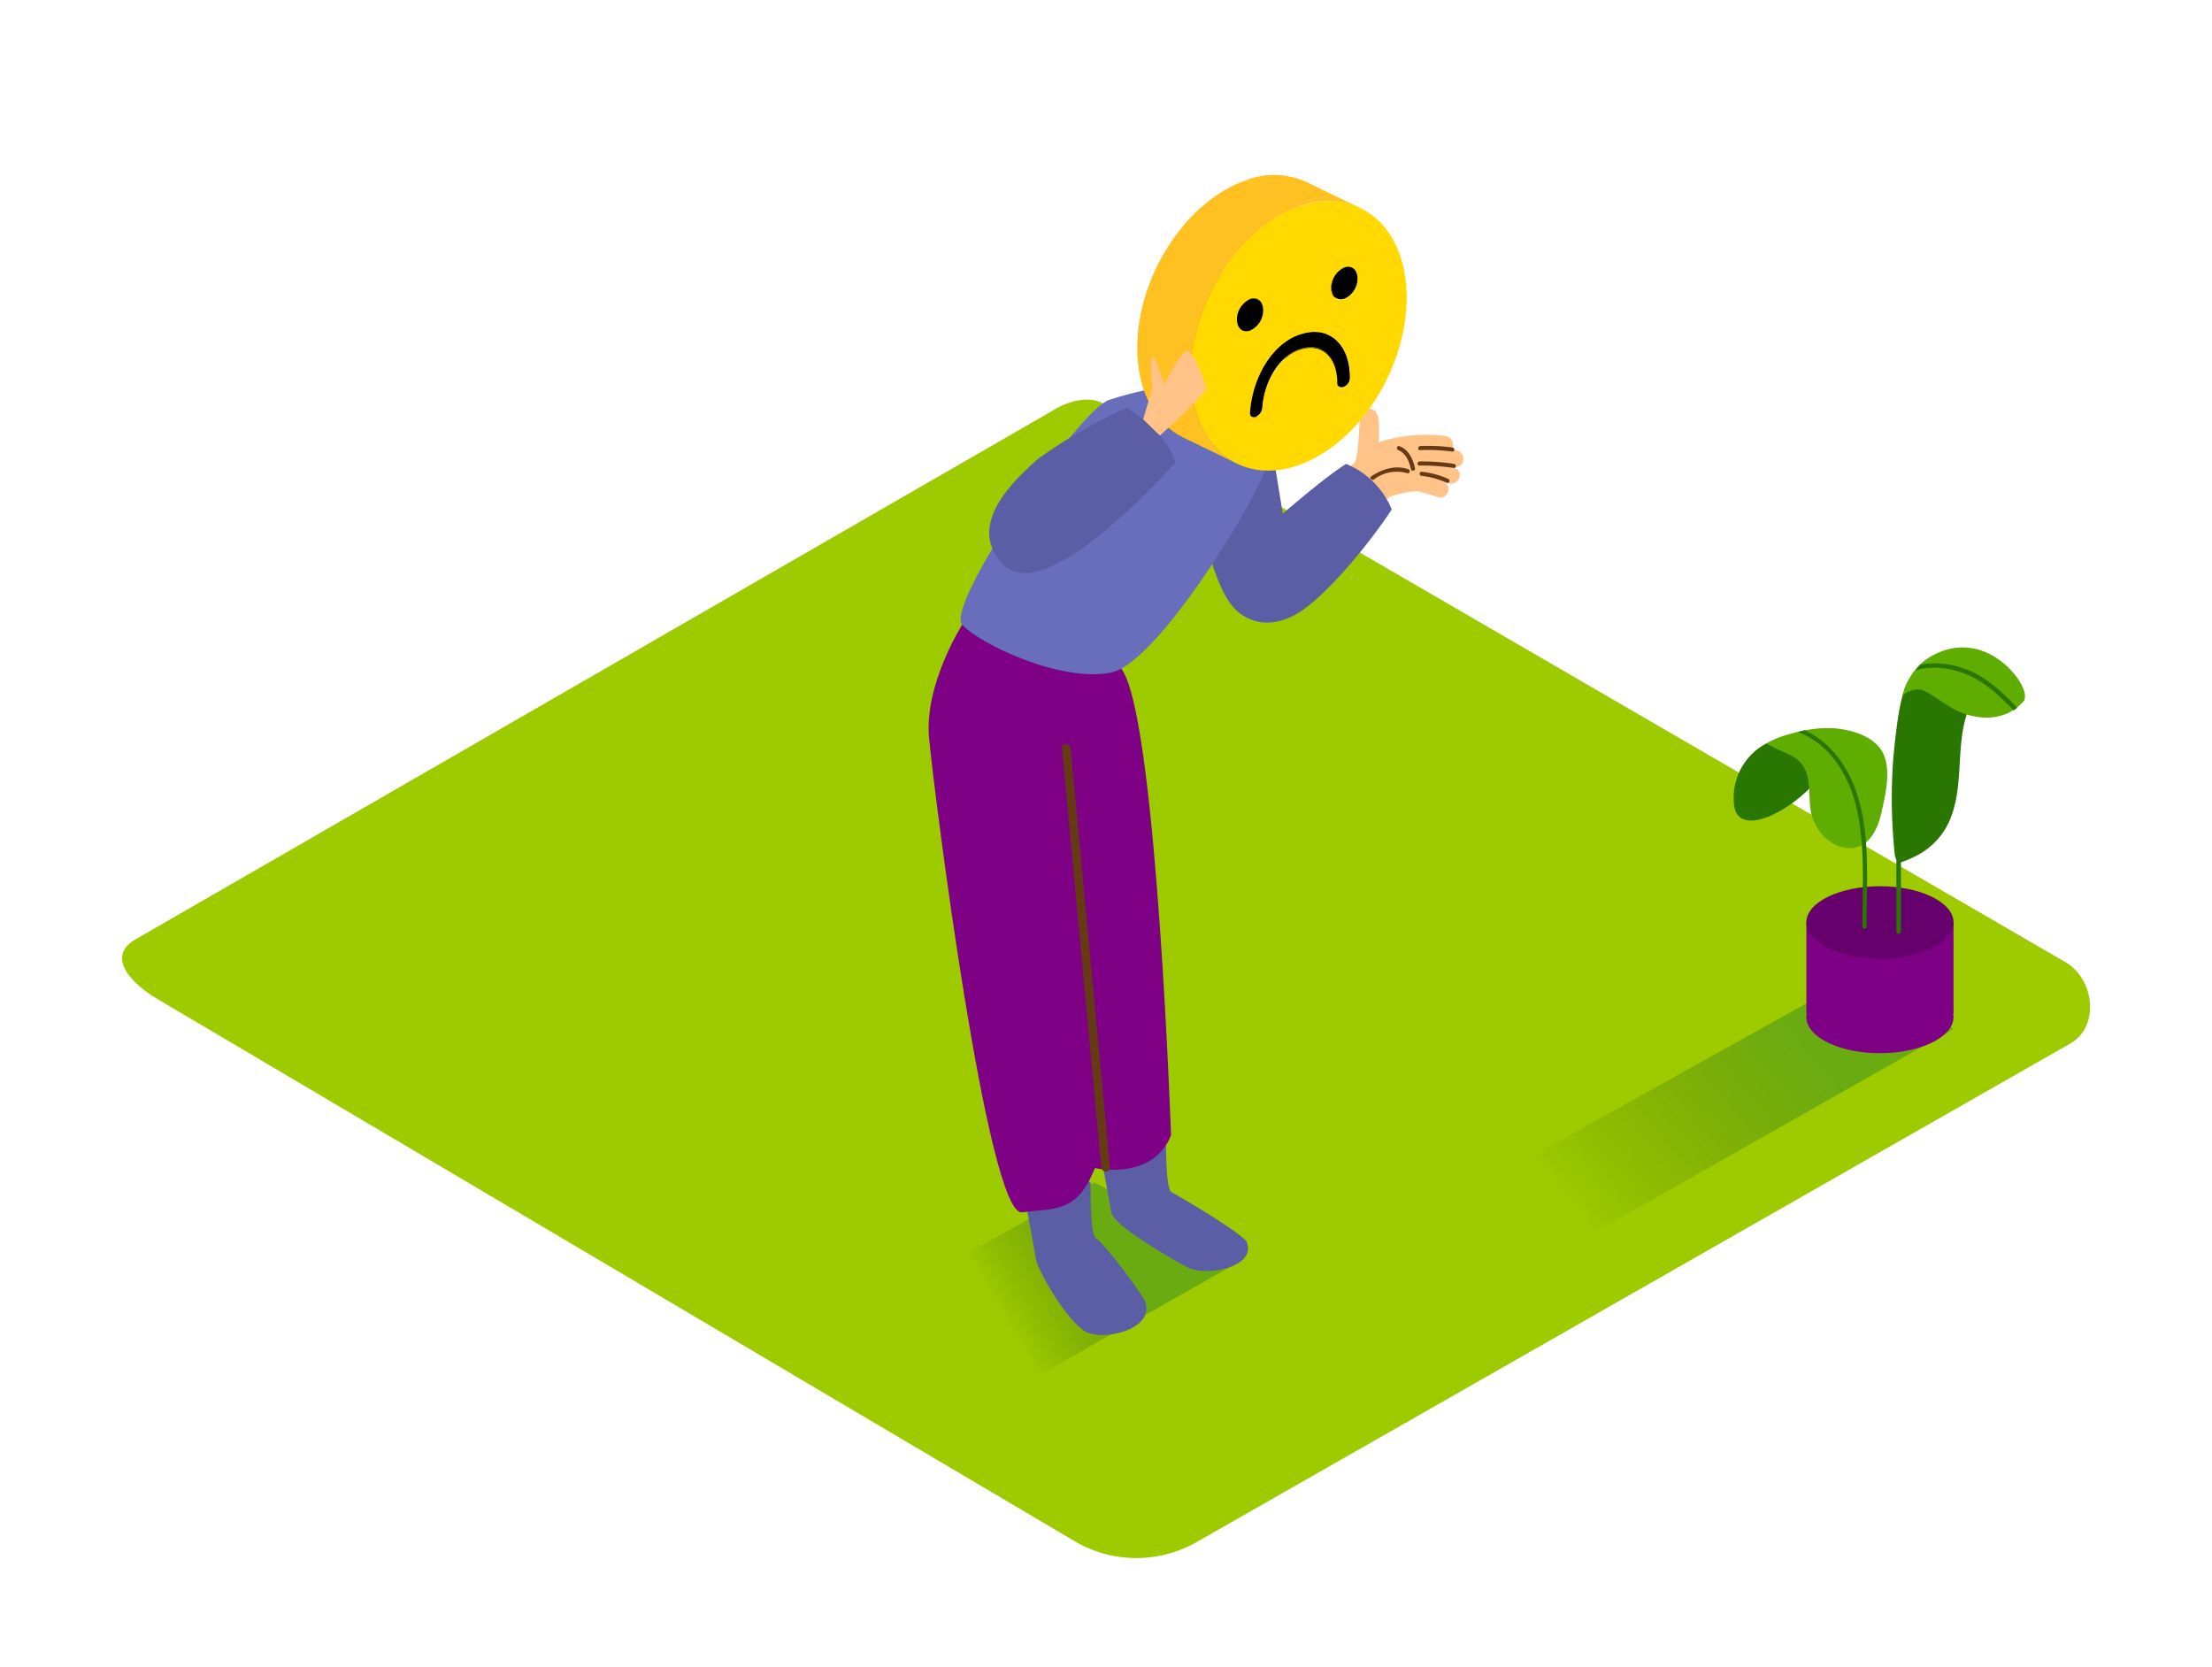 <svg id="Layer_2" data-name="Layer 2" xmlns="http://www.w3.org/2000/svg" xmlns:xlink="http://www.w3.org/1999/xlink" viewBox="0 0 400 300" width="406" height="306" class="illustration styles_illustrationTablet__1DWOa"><defs><linearGradient id="linear-gradient" x1="180.89" y1="237.42" x2="199.09" y2="226.72" gradientUnits="userSpaceOnUse"><stop offset="0" stop-opacity="0"></stop><stop offset="0.99" stop-color="#006837"></stop></linearGradient><linearGradient id="linear-gradient-2" x1="285.3" y1="220.36" x2="325.33" y2="186.88" xlink:href="#linear-gradient"></linearGradient></defs><title>PP</title><path d="M194.73,278.19,29,180.22c-5.28-3-9.8-7.83-4.66-11L190.67,73.33c2.5-1.55,6.29-2.56,8.82-1.09l174,101c5.28,3.06,6.22,11.63.94,14.69L216.58,278A22,22,0,0,1,194.73,278.19Z" fill="#9dcb00"></path><path d="M197.88,213.11l-36.42,20.28L187.8,248l36.5-20.7C215.68,222.28,206.81,217.63,197.88,213.11Z" opacity="0.32" fill="url(#linear-gradient)"></path><path d="M197.22,213s-.19,9.6,1,10.19,8.38,10,8.89,11.51c1.68,4.92-7.42,7.09-10.68,5.41s-8.73-10.9-9.11-13.24-3.06-16.69-3.06-16.69" fill="#5b5ea5"></path><path d="M210.86,204.65s-.19,9.6,1,10.19,13,7.6,13.58,9c1.89,4.57-7.33,6.31-10.59,4.64s-13.52-7.66-13.9-10-3.06-16.69-3.06-16.69" fill="#5b5ea5"></path><path d="M174,112.22s-6.88,10.78-6,20.45,10.6,86.59,16.81,85.81,9.93.1,13.19-8c0,0,10.44,2.37,13.76-5.92,0,0-2.52-72.16-8.45-83.48S174,112.22,174,112.22Z" fill="#7D0085"></path><path d="M263,83.95a32.9,32.9,0,0,0-5.28-.88,29.43,29.43,0,0,1,5.39.55c1.85.3,2.07-2.62.22-2.92l-.92-.14a1.52,1.52,0,0,0-1-2.46,28.66,28.66,0,0,0-12.09,1.1,24.35,24.35,0,0,0-.08-4.43,1.29,1.29,0,0,0-.29-.69c-.35-1.26-2.62-1.22-2.9.4-.4,2.35-.28,4.74-.68,7.06a9.21,9.21,0,0,1-.32,1.24q-2.7,2.81-5.32,5.69c-1.23,1.36,1,3,2.3,1.77a1.73,1.73,0,0,0,.79.64l-.22.29a1.31,1.31,0,0,0-.15,1.31l-.21.21c-1.34,1.31.53,3.56,1.88,2.24l.47-.47a1.17,1.17,0,0,0,1.71-.48,13.77,13.77,0,0,1,4.53-4.51l.57-.4a18.51,18.51,0,0,1,4.92-1c1.25.32,2.48.69,3.7,1.08,1.73.55,2.69-2,1.13-2.67l.8.17C263.83,87.16,264.84,84.41,263,83.95Z" fill="#ffc388"></path><path d="M262.66,80.18a32.34,32.34,0,0,0-5.82-.26c-.47,0-.54.77-.06.74a32.34,32.34,0,0,1,5.82.26C263.08,81,263.13,80.24,262.66,80.18Z" fill="#663a12"></path><path d="M262.93,83.14a40.07,40.07,0,0,0-6.19-.44c-.48,0-.54.75-.06.74a40.06,40.06,0,0,1,6.19.44C263.35,84,263.41,83.21,262.93,83.14Z" fill="#663a12"></path><path d="M254.69,84.12c-2.38-.81-4.69-.05-6.72,1.27-.4.26.08.83.48.57a6.8,6.8,0,0,1,6-1.14A.37.37,0,0,0,254.69,84.12Z" fill="#663a12"></path><path d="M255.88,83.94c-.38-1.69-1.11-3.33-2.8-4-.44-.18-.69.52-.25.7,1.44.6,2,2.06,2.32,3.47C255.25,84.55,256,84.41,255.88,83.94Z" fill="#663a12"></path><path d="M261.88,85.86a15.81,15.81,0,0,0-4.78-1.29c-.48-.05-.53.69-.06.74a15.16,15.16,0,0,1,4.59,1.25C262.06,86.75,262.31,86.05,261.88,85.86Z" fill="#663a12"></path><path d="M230,80.1l3.43,21s-2.61,7.83-8.23,8.83-9.83-25.09-9.83-25.09" fill="#5b5ea5"></path><path d="M213.34,68.86c-.78-.19-7.19.89-12.76,2.7S170.84,108.69,174,112.22s18.1,10.58,27.06,8.63S230.94,84.06,230,80.1C227.7,71,220.7,71,220.7,71" fill="#686ebc"></path><path d="M229.27,59.53s1.63,13.31-3.2,15.7-10-2.59-11.59-5.48-3.2-17.53,5.84-16.54S229.27,59.53,229.27,59.53Z" fill="#ffc388"></path><path d="M229.54,50.76c-3.68-1.28-7.94-4-14.48.27s-8.58,16.34-.76,19.23l1.48-4.32a4.37,4.37,0,0,1-.91-3.07,2.53,2.53,0,0,1,3-2.36,6.63,6.63,0,0,0,1.94-2.3c1.32-2.62,2.82-1.33,4.76,1s6.07,3,8.12,1.55S234.21,52.38,229.54,50.76Z" fill="#663a12"></path><path d="M243.42,83.15c-4.56,2.84-13.84,11.08-13.84,11.08l-6.77,14.55s4,5.6,11.36,1.66c5.25-2.8,13.53-13,17.5-19.05A15,15,0,0,0,243.42,83.15Z" fill="#5b5ea5"></path><polygon points="210.55 68.84 207.21 59.48 214.26 55.54 220.74 73.98 213.26 77.56 210.55 68.84" fill="#da4131"></polygon><path d="M193.6,134.56c-.09-1-1.66-1-1.56,0l7.11,75.79c.09,1,1.66,1,1.56,0Z" fill="#663a12"></path><polyline points="353.26 185.31 284.89 224.08 266.82 214.03 334 176.61" opacity="0.32" fill="url(#linear-gradient-2)"></polyline><polyline points="326.65 166.06 326.65 182.52 353.26 182.52 353.26 166.06" fill="#7D0085"></polyline><ellipse cx="339.95" cy="166.07" rx="13.31" ry="6.55" fill="#7D0085"></ellipse><ellipse cx="339.95" cy="166.07" rx="13.31" ry="6.55" opacity="0.19"></ellipse><ellipse cx="339.95" cy="183.16" rx="13.31" ry="6.55" fill="#7D0085"></ellipse><path d="M354.86,127.82c-2.81-1.15-6.7-5-10.1-4.85-1.29,3.17-1.67,6.88-2.06,10.1a91.63,91.63,0,0,0-.39,16.85q.12,1.88.31,3.74a3,3,0,0,0,.3,1.06q0,6.51,0,13a.41.41,0,0,0,.83,0q0-6.26,0-12.53a18.47,18.47,0,0,0,3.81-1.76,13,13,0,0,0,5.36-6.73c2.15-6,.79-12.66,2.83-18.58C355.45,128,355.15,127.94,354.86,127.82Z" fill="#297600"></path><path d="M349.1,118a10.43,10.43,0,0,0-3.8,3.89,6.52,6.52,0,0,0-.6,1.15l-.12.25h0a17.4,17.4,0,0,0-.64,2.06,2.57,2.57,0,0,1,1.41-1.12,3.52,3.52,0,0,1,2.22-.2,9.31,9.31,0,0,1,2,1.09c1,.58,1.86,1.22,2.8,1.81,4.41,2.8,10.28,3.09,13.68-1,0-.16.09-.32.11-.49C366.72,122.68,358.85,112.35,349.1,118Z" fill="#5fad00"></path><path d="M364.15,127.7l.55-.37a.38.38,0,0,0-.11-.32c-2.67-2.74-5.53-5.42-9.17-6.77a15.71,15.71,0,0,0-8.19-.8c-.3.34-.57.7-.83,1.07,3-1,6.72-.37,9.42.78,3.22,1.37,5.78,3.83,8.19,6.31A.4.4,0,0,0,364.15,127.7Z" fill="#297600"></path><path d="M319.48,133.66a11.11,11.11,0,0,0-5.95,10.66c.31,7.85,13.25.19,16.69-6.44s4,2.83,4,2.83" fill="#297600"></path><path d="M331.12,130.92a23.43,23.43,0,0,0-7.18,1,17.42,17.42,0,0,0-4.47,1.74,14.41,14.41,0,0,0,2.59,1.38c1.62.66,3.32,1.47,4.18,3a6,6,0,0,1,.5,1.18c.79,2.58.11,5.72,1.17,8.31s3.23,4.89,6.29,5.08c3.65.22,5.32-3.28,6-6.31s1.71-7.17.55-10.28C339.45,132.39,334.57,131.08,331.12,130.92Z" fill="#5fad00"></path><path d="M335.92,143.17c-1.53-5-4.78-9.64-9.52-11.83h-.18l-.22.07-.86.22c5.53,2.05,9,7.51,10.42,13.08,1.81,7.13,1.2,14.84,1.22,22.13a.38.38,0,0,0,.76,0C337.53,159.06,338.25,150.71,335.92,143.17Z" fill="#297600"></path><g style="isolation: isolate;"><path d="M232.56,64.53a.92.92,0,0,0,.7,0L243,69.26a.92.92,0,0,1-.7,0Z" fill="#ffd900"></path><path d="M234.39,62.84a11.52,11.52,0,0,0-.65-4l9.75,4.71a11.52,11.52,0,0,1,.65,4,1.78,1.78,0,0,1-1.14,1.7l-9.75-4.71A1.78,1.78,0,0,0,234.39,62.84Z" fill="#ffd900"></path><path d="M233.74,58.88A7.2,7.2,0,0,0,232,56.15l9.75,4.71a7.2,7.2,0,0,1,1.73,2.74L242.35,63l-.6-.29-1.23-.6-.63-.3-4.41-2.13-1.18-.57A1.85,1.85,0,0,1,233.74,58.88Z" fill="#ffd900"></path><path d="M232,56.15a5.7,5.7,0,0,0-1.47-1l9.75,4.71a5.7,5.7,0,0,1,1.47,1l-1.14-.55-1.21-.58-1.25-.61-1.28-.62-.64-.31L235,57.58l-.62-.3-1.21-.58-.58-.28A4.41,4.41,0,0,1,232,56.15Z" fill="#ffd900"></path><path d="M242.3,69.24l-9.75-4.71a.93.93,0,0,1-.44-.92c0-2.84-1.1-5-2.89-5.83L239,62.5c1.79.86,2.88,3,2.89,5.83A.93.93,0,0,0,242.3,69.24Z"></path><path d="M232,48.53a1.74,1.74,0,0,0,1.34,0L242,52.73l1.14.55a1.74,1.74,0,0,1-1.34,0Z" fill="#ffd900"></path><path d="M235.8,44.89a2.1,2.1,0,0,0-1-2l9.75,4.71a2.1,2.1,0,0,1,1,2l-9.74-4.71,9.74,4.71a4.09,4.09,0,0,1-2.42,3.68l-9.75-4.71A4.09,4.09,0,0,0,235.8,44.89Z" fill="#ffd900"></path><path d="M234.77,42.87l9.75,4.71a1.74,1.74,0,0,0-1.34,0l-9.75-4.71A1.74,1.74,0,0,1,234.77,42.87Z"></path><path d="M241.78,53.24,232,48.53a2.09,2.09,0,0,1-1-2,4.09,4.09,0,0,1,2.41-3.69l9.75,4.71a4.09,4.09,0,0,0-2.41,3.69A2.09,2.09,0,0,0,241.78,53.24Z"></path><path d="M243.18,47.54c1.32-.45,2.38.48,2.37,2.06a4.09,4.09,0,0,1-2.42,3.68c-1.32.45-2.38-.47-2.36-2.06A4.09,4.09,0,0,1,243.18,47.54Z"></path><path d="M230.54,55.12l9.75,4.71a6.57,6.57,0,0,0-4.58-.32l-.68.2L225.29,55l.68-.2A6.57,6.57,0,0,1,230.54,55.12Z"></path><path d="M225.94,57.54a4.78,4.78,0,0,1,3.29.25L239,62.5a4.78,4.78,0,0,0-3.29-.25l-.59.17c-3.85,1.31-6.43,5.86-6.78,10.52a2,2,0,0,1-1.24,1.73.87.87,0,0,1-.65,0L216.68,70a.87.87,0,0,0,.65,0,2,2,0,0,0,1.24-1.73c.35-4.66,2.93-9.21,6.78-10.52Z" fill="#ffd900"></path><path d="M226.43,74.66,216.68,70c-.26-.12-.42-.43-.38-.95.46-6.13,3.89-12.26,9-14L235,59.72c-5.1,1.74-8.53,7.87-9,14C226,74.24,226.17,74.54,226.43,74.66Z"></path><path d="M235,59.72l.68-.2c4.89-1.27,8.42,2.17,8.43,8a1.78,1.78,0,0,1-1.14,1.7c-.57.19-1.14,0-1.14-.93,0-4.32-2.53-7-6.17-6.08l-.59.17c-3.85,1.31-6.43,5.86-6.78,10.52a2,2,0,0,1-1.24,1.73c-.57.19-1.1-.06-1-1C226.5,67.59,229.93,61.45,235,59.72Z"></path><path d="M218.7,50.71a2.1,2.1,0,0,0-1-2l9.75,4.71a2.1,2.1,0,0,1,1,2l-9.74-4.71,9.74,4.71A4.08,4.08,0,0,1,226,59.1l-9.74-4.71L226,59.1a1.74,1.74,0,0,1-1.34,0l-9.75-4.71a1.74,1.74,0,0,0,1.34,0A4.08,4.08,0,0,0,218.7,50.71Z" fill="#ffd900"></path><path d="M236.27,32.18,246,36.89a14.21,14.21,0,0,0-10.95-.33l-9.75-4.71A14.21,14.21,0,0,1,236.27,32.18Z" fill="#ffc022"></path><path d="M217.68,48.69l9.75,4.71a1.74,1.74,0,0,0-1.34,0l-9.75-4.71A1.74,1.74,0,0,1,217.68,48.69Z"></path><path d="M224.69,59.06l-9.75-4.71a2.09,2.09,0,0,1-1-2,4.09,4.09,0,0,1,2.41-3.69l9.75,4.71A4.09,4.09,0,0,0,223.67,57,2.09,2.09,0,0,0,224.69,59.06Z"></path><path d="M226.09,53.36c1.32-.45,2.38.48,2.36,2.06A4.08,4.08,0,0,1,226,59.1c-1.32.45-2.38-.47-2.36-2.06A4.09,4.09,0,0,1,226.09,53.36Z"></path><path d="M223.71,83.1,214,78.39c-5.11-2.47-8.42-8.42-8.35-16.47.11-12.94,8.94-26.4,19.71-30.07l9.75,4.71c-10.77,3.67-19.6,17.13-19.71,30.07C215.29,74.68,218.6,80.63,223.71,83.1Z" fill="#ffc022"></path><path d="M235.07,36.56c10.77-3.67,19.41,3.85,19.29,16.79s-8.93,26.41-19.7,30.08-19.41-3.85-19.3-16.8S224.3,40.23,235.07,36.56ZM243,69.26a1.78,1.78,0,0,0,1.14-1.7c0-5.87-3.53-9.3-8.43-8l-.68.2c-5.1,1.74-8.53,7.87-9,14-.07.9.47,1.15,1,1a2,2,0,0,0,1.24-1.73c.35-4.66,2.93-9.21,6.78-10.52l.59-.17c3.64-.9,6.16,1.76,6.17,6.08,0,.88.57,1.12,1.14.93m.12-16a4.09,4.09,0,0,0,2.42-3.68c0-1.59-1-2.51-2.37-2.06a4.09,4.09,0,0,0-2.41,3.69c0,1.59,1,2.51,2.36,2.06M223.67,57c0,1.59,1,2.51,2.36,2.06a4.08,4.08,0,0,0,2.41-3.68c0-1.59-1-2.51-2.36-2.06A4.09,4.09,0,0,0,223.67,57" fill="#ffd900"></path></g><path d="M203.76,73a95.48,95.48,0,0,0-15.86,9.09c-6.36,5.45-12.73,12.93-6.42,19.29,7,7.07,25.88-12.74,31.13-18.54C211,78.64,207.67,75.42,203.76,73Z" fill="#5b5ea5"></path><path d="M206.72,75.09l1.64-5.55s-.53-5.64,0-5.82,2.19,5.12,2.19,5.12,3-6.62,4.32-6,3.14,5.73,3.23,6.65-8.36,8.53-8.36,8.53" fill="#ffc388"></path></svg>